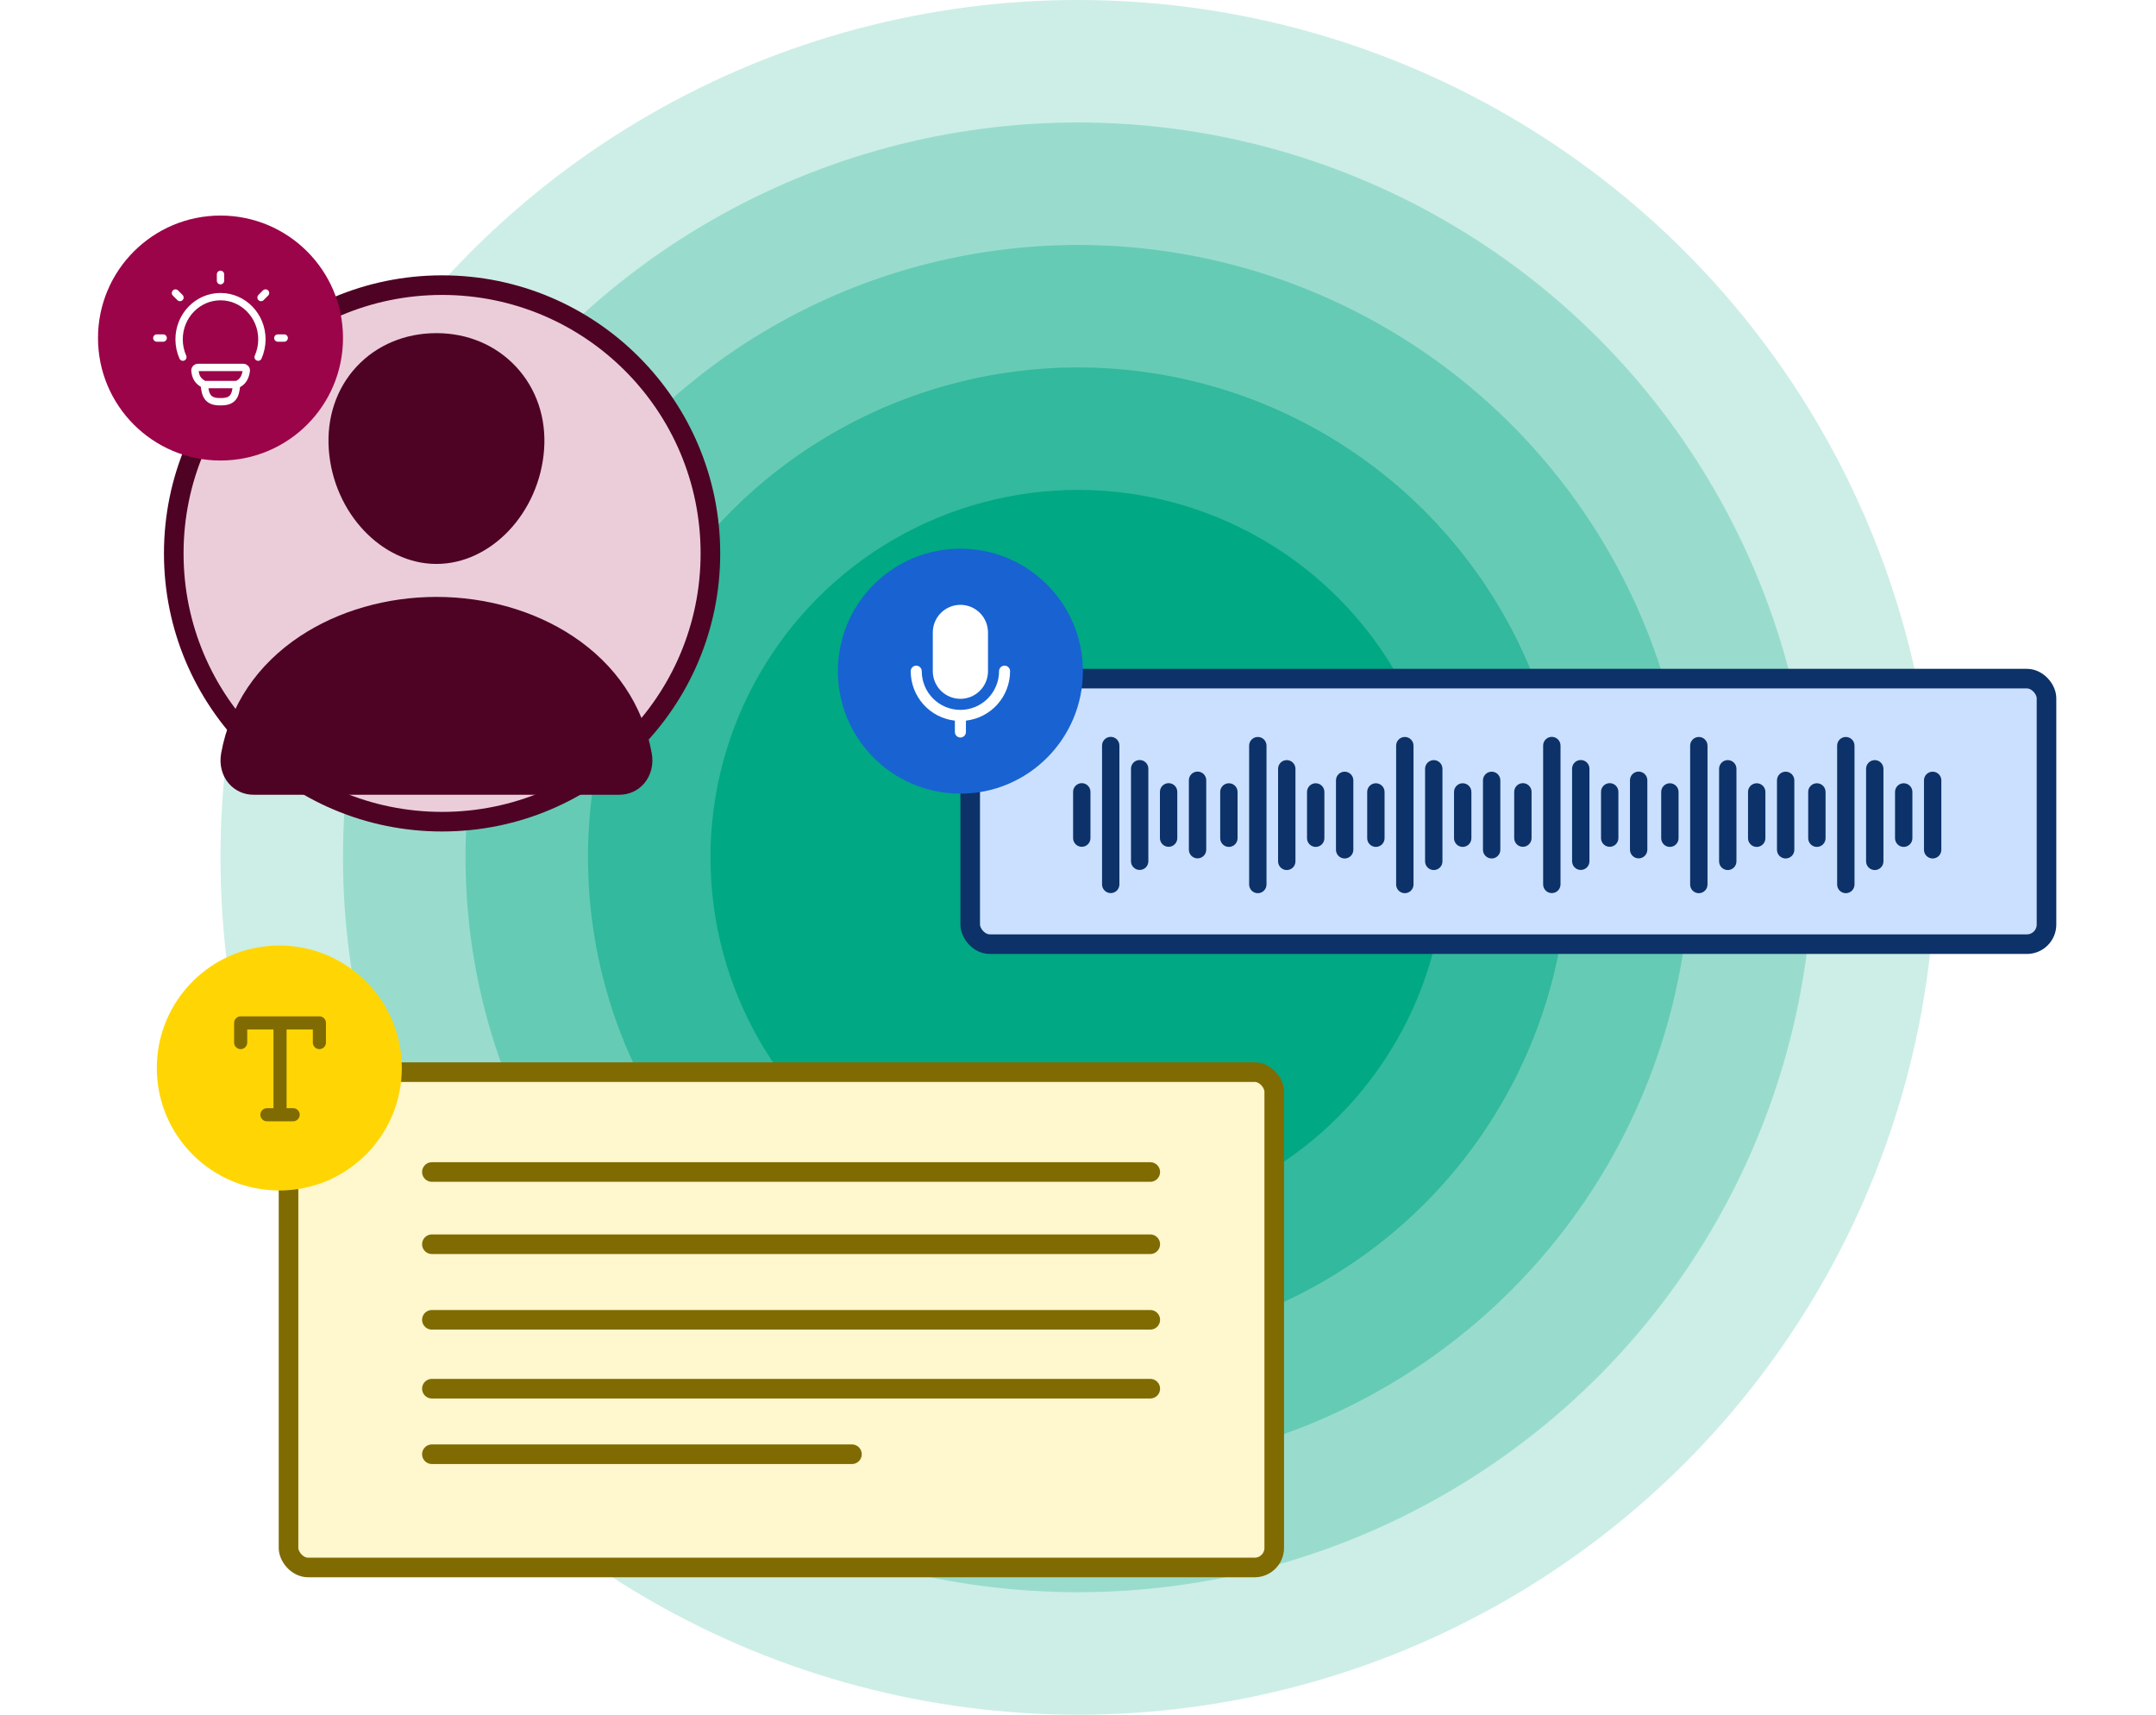 <svg width="440" height="350" viewBox="0 0 440 350" fill="none" xmlns="http://www.w3.org/2000/svg">
<circle cx="220" cy="175" r="175" fill="#CCEEE6"/>
<circle cx="220" cy="175" r="150" fill="#99DCCE"/>
<circle cx="220" cy="175" r="125" fill="#66CBB5"/>
<circle cx="220" cy="175" r="100" fill="#33B99D"/>
<circle cx="220" cy="175" r="75" fill="#00A884"/>
<g filter="url(#filter0_dd_2173_3332)">
<rect x="58.881" y="210.842" width="201.169" height="101.11" rx="4" fill="#FFF7CD" stroke="#806B02" stroke-width="4"/>
<rect x="198" y="130.522" width="219.653" height="54.198" rx="4" fill="#CBE0FF" stroke="#0C3269" stroke-width="4"/>
<circle cx="196" cy="129" r="25" fill="#1863D1"/>
<path d="M196 115.459C194.506 115.459 193.073 116.053 192.017 117.111C190.96 118.169 190.367 119.605 190.367 121.101V129C190.367 130.497 190.96 131.932 192.017 132.99C193.073 134.048 194.506 134.643 196 134.643C197.494 134.643 198.926 134.048 199.983 132.99C201.039 131.932 201.632 130.497 201.632 129V121.101C201.632 119.605 201.039 118.169 199.983 117.111C198.926 116.053 197.494 115.459 196 115.459ZM186.987 127.872C187.286 127.872 187.573 127.991 187.784 128.202C187.995 128.414 188.114 128.701 188.114 129C188.114 131.095 188.945 133.105 190.424 134.586C191.903 136.067 193.908 136.9 196 136.9C198.091 136.9 200.097 136.067 201.576 134.586C203.055 133.105 203.886 131.095 203.886 129C203.886 128.701 204.004 128.414 204.215 128.202C204.427 127.991 204.713 127.872 205.012 127.872C205.311 127.872 205.597 127.991 205.809 128.202C206.02 128.414 206.139 128.701 206.139 129C206.139 131.499 205.22 133.91 203.557 135.772C201.895 137.635 199.605 138.818 197.126 139.096V141.414C197.126 141.713 197.008 142 196.796 142.212C196.585 142.423 196.299 142.542 196 142.542C195.701 142.542 195.414 142.423 195.203 142.212C194.992 142 194.873 141.713 194.873 141.414V139.096C192.394 138.818 190.105 137.635 188.442 135.772C186.779 133.91 185.86 131.499 185.861 129C185.861 128.701 185.98 128.414 186.191 128.202C186.402 127.991 186.689 127.872 186.987 127.872Z" fill="white"/>
<path d="M222.544 163.077V153.628C222.544 153.158 222.357 152.708 222.025 152.375C221.693 152.043 221.242 151.856 220.772 151.856C220.302 151.856 219.851 152.043 219.519 152.375C219.187 152.708 219 153.158 219 153.628V163.077C219 163.547 219.187 163.998 219.519 164.33C219.851 164.662 220.302 164.849 220.772 164.849C221.242 164.849 221.693 164.662 222.025 164.33C222.357 163.998 222.544 163.547 222.544 163.077ZM226.679 174.298C226.209 174.298 225.758 174.111 225.426 173.779C225.094 173.447 224.907 172.996 224.907 172.526V144.179C224.907 143.709 225.094 143.258 225.426 142.926C225.758 142.594 226.209 142.407 226.679 142.407C227.149 142.407 227.6 142.594 227.932 142.926C228.264 143.258 228.451 143.709 228.451 144.179V172.526C228.451 172.996 228.264 173.447 227.932 173.779C227.6 174.111 227.149 174.298 226.679 174.298ZM232.586 169.574C232.116 169.574 231.665 169.387 231.333 169.055C231 168.722 230.814 168.272 230.814 167.802V148.904C230.814 148.434 231 147.983 231.333 147.651C231.665 147.319 232.116 147.132 232.586 147.132C233.056 147.132 233.506 147.319 233.839 147.651C234.171 147.983 234.358 148.434 234.358 148.904V167.802C234.358 168.272 234.171 168.722 233.839 169.055C233.506 169.387 233.056 169.574 232.586 169.574ZM238.493 164.849C238.023 164.849 237.572 164.662 237.24 164.33C236.907 163.998 236.721 163.547 236.721 163.077V153.628C236.721 153.158 236.907 152.708 237.24 152.375C237.572 152.043 238.023 151.856 238.493 151.856C238.963 151.856 239.413 152.043 239.746 152.375C240.078 152.708 240.265 153.158 240.265 153.628V163.077C240.265 163.547 240.078 163.998 239.746 164.33C239.413 164.662 238.963 164.849 238.493 164.849ZM244.399 167.211C243.93 167.211 243.479 167.025 243.146 166.692C242.814 166.36 242.627 165.909 242.627 165.44V151.266C242.627 150.796 242.814 150.345 243.146 150.013C243.479 149.681 243.93 149.494 244.399 149.494C244.869 149.494 245.32 149.681 245.653 150.013C245.985 150.345 246.172 150.796 246.172 151.266V165.44C246.172 165.909 245.985 166.36 245.653 166.692C245.32 167.025 244.869 167.211 244.399 167.211Z" fill="#0C3269"/>
<path d="M252.564 163.098V153.649C252.564 153.179 252.377 152.728 252.045 152.396C251.712 152.064 251.262 151.877 250.792 151.877C250.322 151.877 249.871 152.064 249.539 152.396C249.206 152.728 249.02 153.179 249.02 153.649V163.098C249.02 163.568 249.206 164.018 249.539 164.351C249.871 164.683 250.322 164.869 250.792 164.869C251.262 164.869 251.712 164.683 252.045 164.351C252.377 164.018 252.564 163.568 252.564 163.098ZM256.698 174.319C256.228 174.319 255.778 174.132 255.445 173.8C255.113 173.467 254.926 173.017 254.926 172.547V144.199C254.926 143.73 255.113 143.279 255.445 142.947C255.778 142.614 256.228 142.428 256.698 142.428C257.168 142.428 257.619 142.614 257.951 142.947C258.284 143.279 258.471 143.73 258.471 144.199V172.547C258.471 173.017 258.284 173.467 257.951 173.8C257.619 174.132 257.168 174.319 256.698 174.319ZM262.605 169.594C262.135 169.594 261.685 169.407 261.352 169.075C261.02 168.743 260.833 168.292 260.833 167.822V148.924C260.833 148.454 261.02 148.004 261.352 147.671C261.685 147.339 262.135 147.152 262.605 147.152C263.075 147.152 263.526 147.339 263.858 147.671C264.191 148.004 264.377 148.454 264.377 148.924V167.822C264.377 168.292 264.191 168.743 263.858 169.075C263.526 169.407 263.075 169.594 262.605 169.594ZM268.512 164.869C268.042 164.869 267.591 164.683 267.259 164.351C266.927 164.018 266.74 163.568 266.74 163.098V153.649C266.74 153.179 266.927 152.728 267.259 152.396C267.591 152.064 268.042 151.877 268.512 151.877C268.982 151.877 269.433 152.064 269.765 152.396C270.098 152.728 270.284 153.179 270.284 153.649V163.098C270.284 163.568 270.098 164.018 269.765 164.351C269.433 164.683 268.982 164.869 268.512 164.869ZM274.419 167.232C273.949 167.232 273.498 167.045 273.166 166.713C272.834 166.381 272.647 165.93 272.647 165.46V151.286C272.647 150.816 272.834 150.366 273.166 150.034C273.498 149.701 273.949 149.515 274.419 149.515C274.889 149.515 275.34 149.701 275.672 150.034C276.004 150.366 276.191 150.816 276.191 151.286V165.46C276.191 165.93 276.004 166.381 275.672 166.713C275.34 167.045 274.889 167.232 274.419 167.232Z" fill="#0C3269"/>
<path d="M282.564 163.098V153.649C282.564 153.179 282.377 152.728 282.045 152.396C281.712 152.064 281.262 151.877 280.792 151.877C280.322 151.877 279.871 152.064 279.539 152.396C279.206 152.728 279.02 153.179 279.02 153.649V163.098C279.02 163.568 279.206 164.018 279.539 164.351C279.871 164.683 280.322 164.869 280.792 164.869C281.262 164.869 281.712 164.683 282.045 164.351C282.377 164.018 282.564 163.568 282.564 163.098ZM286.698 174.319C286.228 174.319 285.778 174.132 285.445 173.8C285.113 173.467 284.926 173.017 284.926 172.547V144.199C284.926 143.73 285.113 143.279 285.445 142.947C285.778 142.614 286.228 142.428 286.698 142.428C287.168 142.428 287.619 142.614 287.951 142.947C288.284 143.279 288.471 143.73 288.471 144.199V172.547C288.471 173.017 288.284 173.467 287.951 173.8C287.619 174.132 287.168 174.319 286.698 174.319ZM292.605 169.594C292.135 169.594 291.685 169.407 291.352 169.075C291.02 168.743 290.833 168.292 290.833 167.822V148.924C290.833 148.454 291.02 148.004 291.352 147.671C291.685 147.339 292.135 147.152 292.605 147.152C293.075 147.152 293.526 147.339 293.858 147.671C294.191 148.004 294.377 148.454 294.377 148.924V167.822C294.377 168.292 294.191 168.743 293.858 169.075C293.526 169.407 293.075 169.594 292.605 169.594ZM298.512 164.869C298.042 164.869 297.591 164.683 297.259 164.351C296.927 164.018 296.74 163.568 296.74 163.098V153.649C296.74 153.179 296.927 152.728 297.259 152.396C297.591 152.064 298.042 151.877 298.512 151.877C298.982 151.877 299.433 152.064 299.765 152.396C300.098 152.728 300.284 153.179 300.284 153.649V163.098C300.284 163.568 300.098 164.018 299.765 164.351C299.433 164.683 298.982 164.869 298.512 164.869ZM304.419 167.232C303.949 167.232 303.498 167.045 303.166 166.713C302.834 166.381 302.647 165.93 302.647 165.46V151.286C302.647 150.816 302.834 150.366 303.166 150.034C303.498 149.701 303.949 149.515 304.419 149.515C304.889 149.515 305.34 149.701 305.672 150.034C306.004 150.366 306.191 150.816 306.191 151.286V165.46C306.191 165.93 306.004 166.381 305.672 166.713C305.34 167.045 304.889 167.232 304.419 167.232Z" fill="#0C3269"/>
<path d="M312.564 163.077V153.628C312.564 153.158 312.377 152.708 312.045 152.375C311.712 152.043 311.262 151.856 310.792 151.856C310.322 151.856 309.871 152.043 309.539 152.375C309.206 152.708 309.02 153.158 309.02 153.628V163.077C309.02 163.547 309.206 163.998 309.539 164.33C309.871 164.662 310.322 164.849 310.792 164.849C311.262 164.849 311.712 164.662 312.045 164.33C312.377 163.998 312.564 163.547 312.564 163.077ZM316.698 174.298C316.228 174.298 315.778 174.111 315.445 173.779C315.113 173.447 314.926 172.996 314.926 172.526V144.179C314.926 143.709 315.113 143.258 315.445 142.926C315.778 142.594 316.228 142.407 316.698 142.407C317.168 142.407 317.619 142.594 317.951 142.926C318.284 143.258 318.471 143.709 318.471 144.179V172.526C318.471 172.996 318.284 173.447 317.951 173.779C317.619 174.111 317.168 174.298 316.698 174.298ZM322.605 169.574C322.135 169.574 321.685 169.387 321.352 169.055C321.02 168.722 320.833 168.272 320.833 167.802V148.904C320.833 148.434 321.02 147.983 321.352 147.651C321.685 147.319 322.135 147.132 322.605 147.132C323.075 147.132 323.526 147.319 323.858 147.651C324.191 147.983 324.377 148.434 324.377 148.904V167.802C324.377 168.272 324.191 168.722 323.858 169.055C323.526 169.387 323.075 169.574 322.605 169.574ZM328.512 164.849C328.042 164.849 327.591 164.662 327.259 164.33C326.927 163.998 326.74 163.547 326.74 163.077V153.628C326.74 153.158 326.927 152.708 327.259 152.375C327.591 152.043 328.042 151.856 328.512 151.856C328.982 151.856 329.433 152.043 329.765 152.375C330.098 152.708 330.284 153.158 330.284 153.628V163.077C330.284 163.547 330.098 163.998 329.765 164.33C329.433 164.662 328.982 164.849 328.512 164.849ZM334.419 167.211C333.949 167.211 333.498 167.025 333.166 166.692C332.834 166.36 332.647 165.909 332.647 165.44V151.266C332.647 150.796 332.834 150.345 333.166 150.013C333.498 149.681 333.949 149.494 334.419 149.494C334.889 149.494 335.34 149.681 335.672 150.013C336.004 150.345 336.191 150.796 336.191 151.266V165.44C336.191 165.909 336.004 166.36 335.672 166.692C335.34 167.025 334.889 167.211 334.419 167.211Z" fill="#0C3269"/>
<path d="M342.564 163.098V153.649C342.564 153.179 342.377 152.728 342.045 152.396C341.712 152.064 341.262 151.877 340.792 151.877C340.322 151.877 339.871 152.064 339.539 152.396C339.206 152.728 339.02 153.179 339.02 153.649V163.098C339.02 163.568 339.206 164.018 339.539 164.351C339.871 164.683 340.322 164.869 340.792 164.869C341.262 164.869 341.712 164.683 342.045 164.351C342.377 164.018 342.564 163.568 342.564 163.098ZM346.698 174.319C346.228 174.319 345.778 174.132 345.445 173.8C345.113 173.467 344.926 173.017 344.926 172.547V144.199C344.926 143.73 345.113 143.279 345.445 142.947C345.778 142.614 346.228 142.428 346.698 142.428C347.168 142.428 347.619 142.614 347.951 142.947C348.284 143.279 348.471 143.73 348.471 144.199V172.547C348.471 173.017 348.284 173.467 347.951 173.8C347.619 174.132 347.168 174.319 346.698 174.319ZM352.605 169.594C352.135 169.594 351.685 169.407 351.352 169.075C351.02 168.743 350.833 168.292 350.833 167.822V148.924C350.833 148.454 351.02 148.004 351.352 147.671C351.685 147.339 352.135 147.152 352.605 147.152C353.075 147.152 353.526 147.339 353.858 147.671C354.191 148.004 354.377 148.454 354.377 148.924V167.822C354.377 168.292 354.191 168.743 353.858 169.075C353.526 169.407 353.075 169.594 352.605 169.594ZM358.512 164.869C358.042 164.869 357.591 164.683 357.259 164.351C356.927 164.018 356.74 163.568 356.74 163.098V153.649C356.74 153.179 356.927 152.728 357.259 152.396C357.591 152.064 358.042 151.877 358.512 151.877C358.982 151.877 359.433 152.064 359.765 152.396C360.098 152.728 360.284 153.179 360.284 153.649V163.098C360.284 163.568 360.098 164.018 359.765 164.351C359.433 164.683 358.982 164.869 358.512 164.869ZM364.419 167.232C363.949 167.232 363.498 167.045 363.166 166.713C362.834 166.381 362.647 165.93 362.647 165.46V151.286C362.647 150.816 362.834 150.366 363.166 150.034C363.498 149.701 363.949 149.515 364.419 149.515C364.889 149.515 365.34 149.701 365.672 150.034C366.004 150.366 366.191 150.816 366.191 151.286V165.46C366.191 165.93 366.004 166.381 365.672 166.713C365.34 167.045 364.889 167.232 364.419 167.232Z" fill="#0C3269"/>
<path d="M372.564 163.098V153.649C372.564 153.179 372.377 152.728 372.045 152.396C371.712 152.064 371.262 151.877 370.792 151.877C370.322 151.877 369.871 152.064 369.539 152.396C369.206 152.728 369.02 153.179 369.02 153.649V163.098C369.02 163.568 369.206 164.018 369.539 164.351C369.871 164.683 370.322 164.869 370.792 164.869C371.262 164.869 371.712 164.683 372.045 164.351C372.377 164.018 372.564 163.568 372.564 163.098ZM376.698 174.319C376.228 174.319 375.778 174.132 375.445 173.8C375.113 173.467 374.926 173.017 374.926 172.547V144.199C374.926 143.73 375.113 143.279 375.445 142.947C375.778 142.614 376.228 142.428 376.698 142.428C377.168 142.428 377.619 142.614 377.951 142.947C378.284 143.279 378.471 143.73 378.471 144.199V172.547C378.471 173.017 378.284 173.467 377.951 173.8C377.619 174.132 377.168 174.319 376.698 174.319ZM382.605 169.594C382.135 169.594 381.685 169.407 381.352 169.075C381.02 168.743 380.833 168.292 380.833 167.822V148.924C380.833 148.454 381.02 148.004 381.352 147.671C381.685 147.339 382.135 147.152 382.605 147.152C383.075 147.152 383.526 147.339 383.858 147.671C384.191 148.004 384.377 148.454 384.377 148.924V167.822C384.377 168.292 384.191 168.743 383.858 169.075C383.526 169.407 383.075 169.594 382.605 169.594ZM388.512 164.869C388.042 164.869 387.591 164.683 387.259 164.351C386.927 164.018 386.74 163.568 386.74 163.098V153.649C386.74 153.179 386.927 152.728 387.259 152.396C387.591 152.064 388.042 151.877 388.512 151.877C388.982 151.877 389.433 152.064 389.765 152.396C390.098 152.728 390.284 153.179 390.284 153.649V163.098C390.284 163.568 390.098 164.018 389.765 164.351C389.433 164.683 388.982 164.869 388.512 164.869ZM394.419 167.232C393.949 167.232 393.498 167.045 393.166 166.713C392.834 166.381 392.647 165.93 392.647 165.46V151.286C392.647 150.816 392.834 150.366 393.166 150.034C393.498 149.701 393.949 149.515 394.419 149.515C394.889 149.515 395.34 149.701 395.672 150.034C396.004 150.366 396.191 150.816 396.191 151.286V165.46C396.191 165.93 396.004 166.381 395.672 166.713C395.34 167.045 394.889 167.232 394.419 167.232Z" fill="#0C3269"/>
<circle cx="90.221" cy="104.962" r="54.76" fill="#EBCDDA" stroke="#4E0224" stroke-width="4"/>
<path d="M88.141 231.229H234.748" stroke="#806B02" stroke-width="4" stroke-linecap="round"/>
<path d="M88.141 245.971H234.748" stroke="#806B02" stroke-width="4" stroke-linecap="round"/>
<path d="M88.141 261.397H234.748" stroke="#806B02" stroke-width="4" stroke-linecap="round"/>
<path d="M88.141 275.457H234.748" stroke="#806B02" stroke-width="4" stroke-linecap="round"/>
<path d="M88.141 288.835H173.867" stroke="#806B02" stroke-width="4" stroke-linecap="round"/>
<circle cx="45" cy="61" r="25" fill="#9B0448"/>
<path d="M37.317 64.899C36.811 63.755 36.55 62.518 36.55 61.267C36.55 56.451 40.333 52.55 45 52.55C49.667 52.55 53.45 56.452 53.45 61.267C53.45 62.518 53.189 63.755 52.683 64.899M45 48V49.3M58 60.999H56.7M33.3 60.999H32M54.191 51.807L53.272 52.727M36.728 52.728L35.809 51.809M48.272 70.498C49.585 70.073 50.113 68.871 50.261 67.662C50.305 67.3 50.008 67 49.644 67H40.42C40.331 66.998 40.243 67.016 40.161 67.051C40.08 67.086 40.007 67.138 39.947 67.204C39.887 67.27 39.841 67.347 39.813 67.432C39.786 67.516 39.776 67.606 39.786 67.694C39.931 68.9 40.298 69.782 41.689 70.497M48.272 70.498L41.689 70.497M48.272 70.498C48.115 73.026 47.384 74.027 45.009 73.999C42.469 74.046 41.884 72.807 41.689 70.497" stroke="white" stroke-width="1.5" stroke-linecap="round" stroke-linejoin="round"/>
<circle cx="57" cy="210" r="25" fill="#FFD603"/>
<path d="M47.776 200.792C47.776 200.437 47.917 200.096 48.168 199.845C48.42 199.594 48.76 199.453 49.115 199.453H65.183C65.539 199.453 65.879 199.594 66.13 199.845C66.382 200.096 66.522 200.437 66.522 200.792V204.809C66.522 205.164 66.382 205.505 66.13 205.756C65.879 206.007 65.539 206.148 65.183 206.148C64.828 206.148 64.488 206.007 64.237 205.756C63.986 205.505 63.844 205.164 63.844 204.809V202.131H58.488V218.199H59.827C60.183 218.199 60.523 218.34 60.774 218.591C61.025 218.843 61.166 219.183 61.166 219.538C61.166 219.893 61.025 220.234 60.774 220.485C60.523 220.736 60.183 220.877 59.827 220.877H54.471C54.116 220.877 53.776 220.736 53.525 220.485C53.273 220.234 53.132 219.893 53.132 219.538C53.132 219.183 53.273 218.843 53.525 218.591C53.776 218.34 54.116 218.199 54.471 218.199H55.81V202.131H50.454V204.809C50.454 205.164 50.313 205.505 50.062 205.756C49.811 206.007 49.47 206.148 49.115 206.148C48.76 206.148 48.42 206.007 48.168 205.756C47.917 205.505 47.776 205.164 47.776 204.809V200.792Z" fill="#806B02"/>
</g>
<path d="M105.309 74.852C101.186 70.433 95.427 68 89.071 68C82.681 68 76.903 70.419 72.799 74.81C68.65 79.25 66.629 85.284 67.104 91.799C68.044 104.653 77.899 115.11 89.071 115.11C100.243 115.11 110.08 104.655 111.036 91.803C111.517 85.347 109.483 79.325 105.309 74.852ZM126.361 162.22H51.781C50.805 162.232 49.838 162.029 48.951 161.624C48.064 161.219 47.279 160.623 46.654 159.879C45.277 158.245 44.721 156.014 45.133 153.757C46.921 143.91 52.502 135.638 61.273 129.832C69.066 124.677 78.937 121.84 89.071 121.84C99.205 121.84 109.076 124.679 116.869 129.832C125.64 135.636 131.221 143.908 133.009 153.755C133.42 156.011 132.865 158.243 131.488 159.877C130.862 160.621 130.078 161.218 129.191 161.623C128.304 162.028 127.337 162.232 126.361 162.22Z" fill="#4E0224"/>
<defs>
<filter id="filter0_dd_2173_3332" x="0" y="20" width="439.653" height="317.952" filterUnits="userSpaceOnUse" color-interpolation-filters="sRGB">
<feFlood flood-opacity="0" result="BackgroundImageFix"/>
<feColorMatrix in="SourceAlpha" type="matrix" values="0 0 0 0 0 0 0 0 0 0 0 0 0 0 0 0 0 0 127 0" result="hardAlpha"/>
<feOffset dy="4"/>
<feGaussianBlur stdDeviation="10"/>
<feComposite in2="hardAlpha" operator="out"/>
<feColorMatrix type="matrix" values="0 0 0 0 0 0 0 0 0 0 0 0 0 0 0 0 0 0 0.15 0"/>
<feBlend mode="normal" in2="BackgroundImageFix" result="effect1_dropShadow_2173_3332"/>
<feColorMatrix in="SourceAlpha" type="matrix" values="0 0 0 0 0 0 0 0 0 0 0 0 0 0 0 0 0 0 127 0" result="hardAlpha"/>
<feOffset dy="4"/>
<feGaussianBlur stdDeviation="2.5"/>
<feComposite in2="hardAlpha" operator="out"/>
<feColorMatrix type="matrix" values="0 0 0 0 0 0 0 0 0 0 0 0 0 0 0 0 0 0 0.25 0"/>
<feBlend mode="normal" in2="effect1_dropShadow_2173_3332" result="effect2_dropShadow_2173_3332"/>
<feBlend mode="normal" in="SourceGraphic" in2="effect2_dropShadow_2173_3332" result="shape"/>
</filter>
</defs>
</svg>
